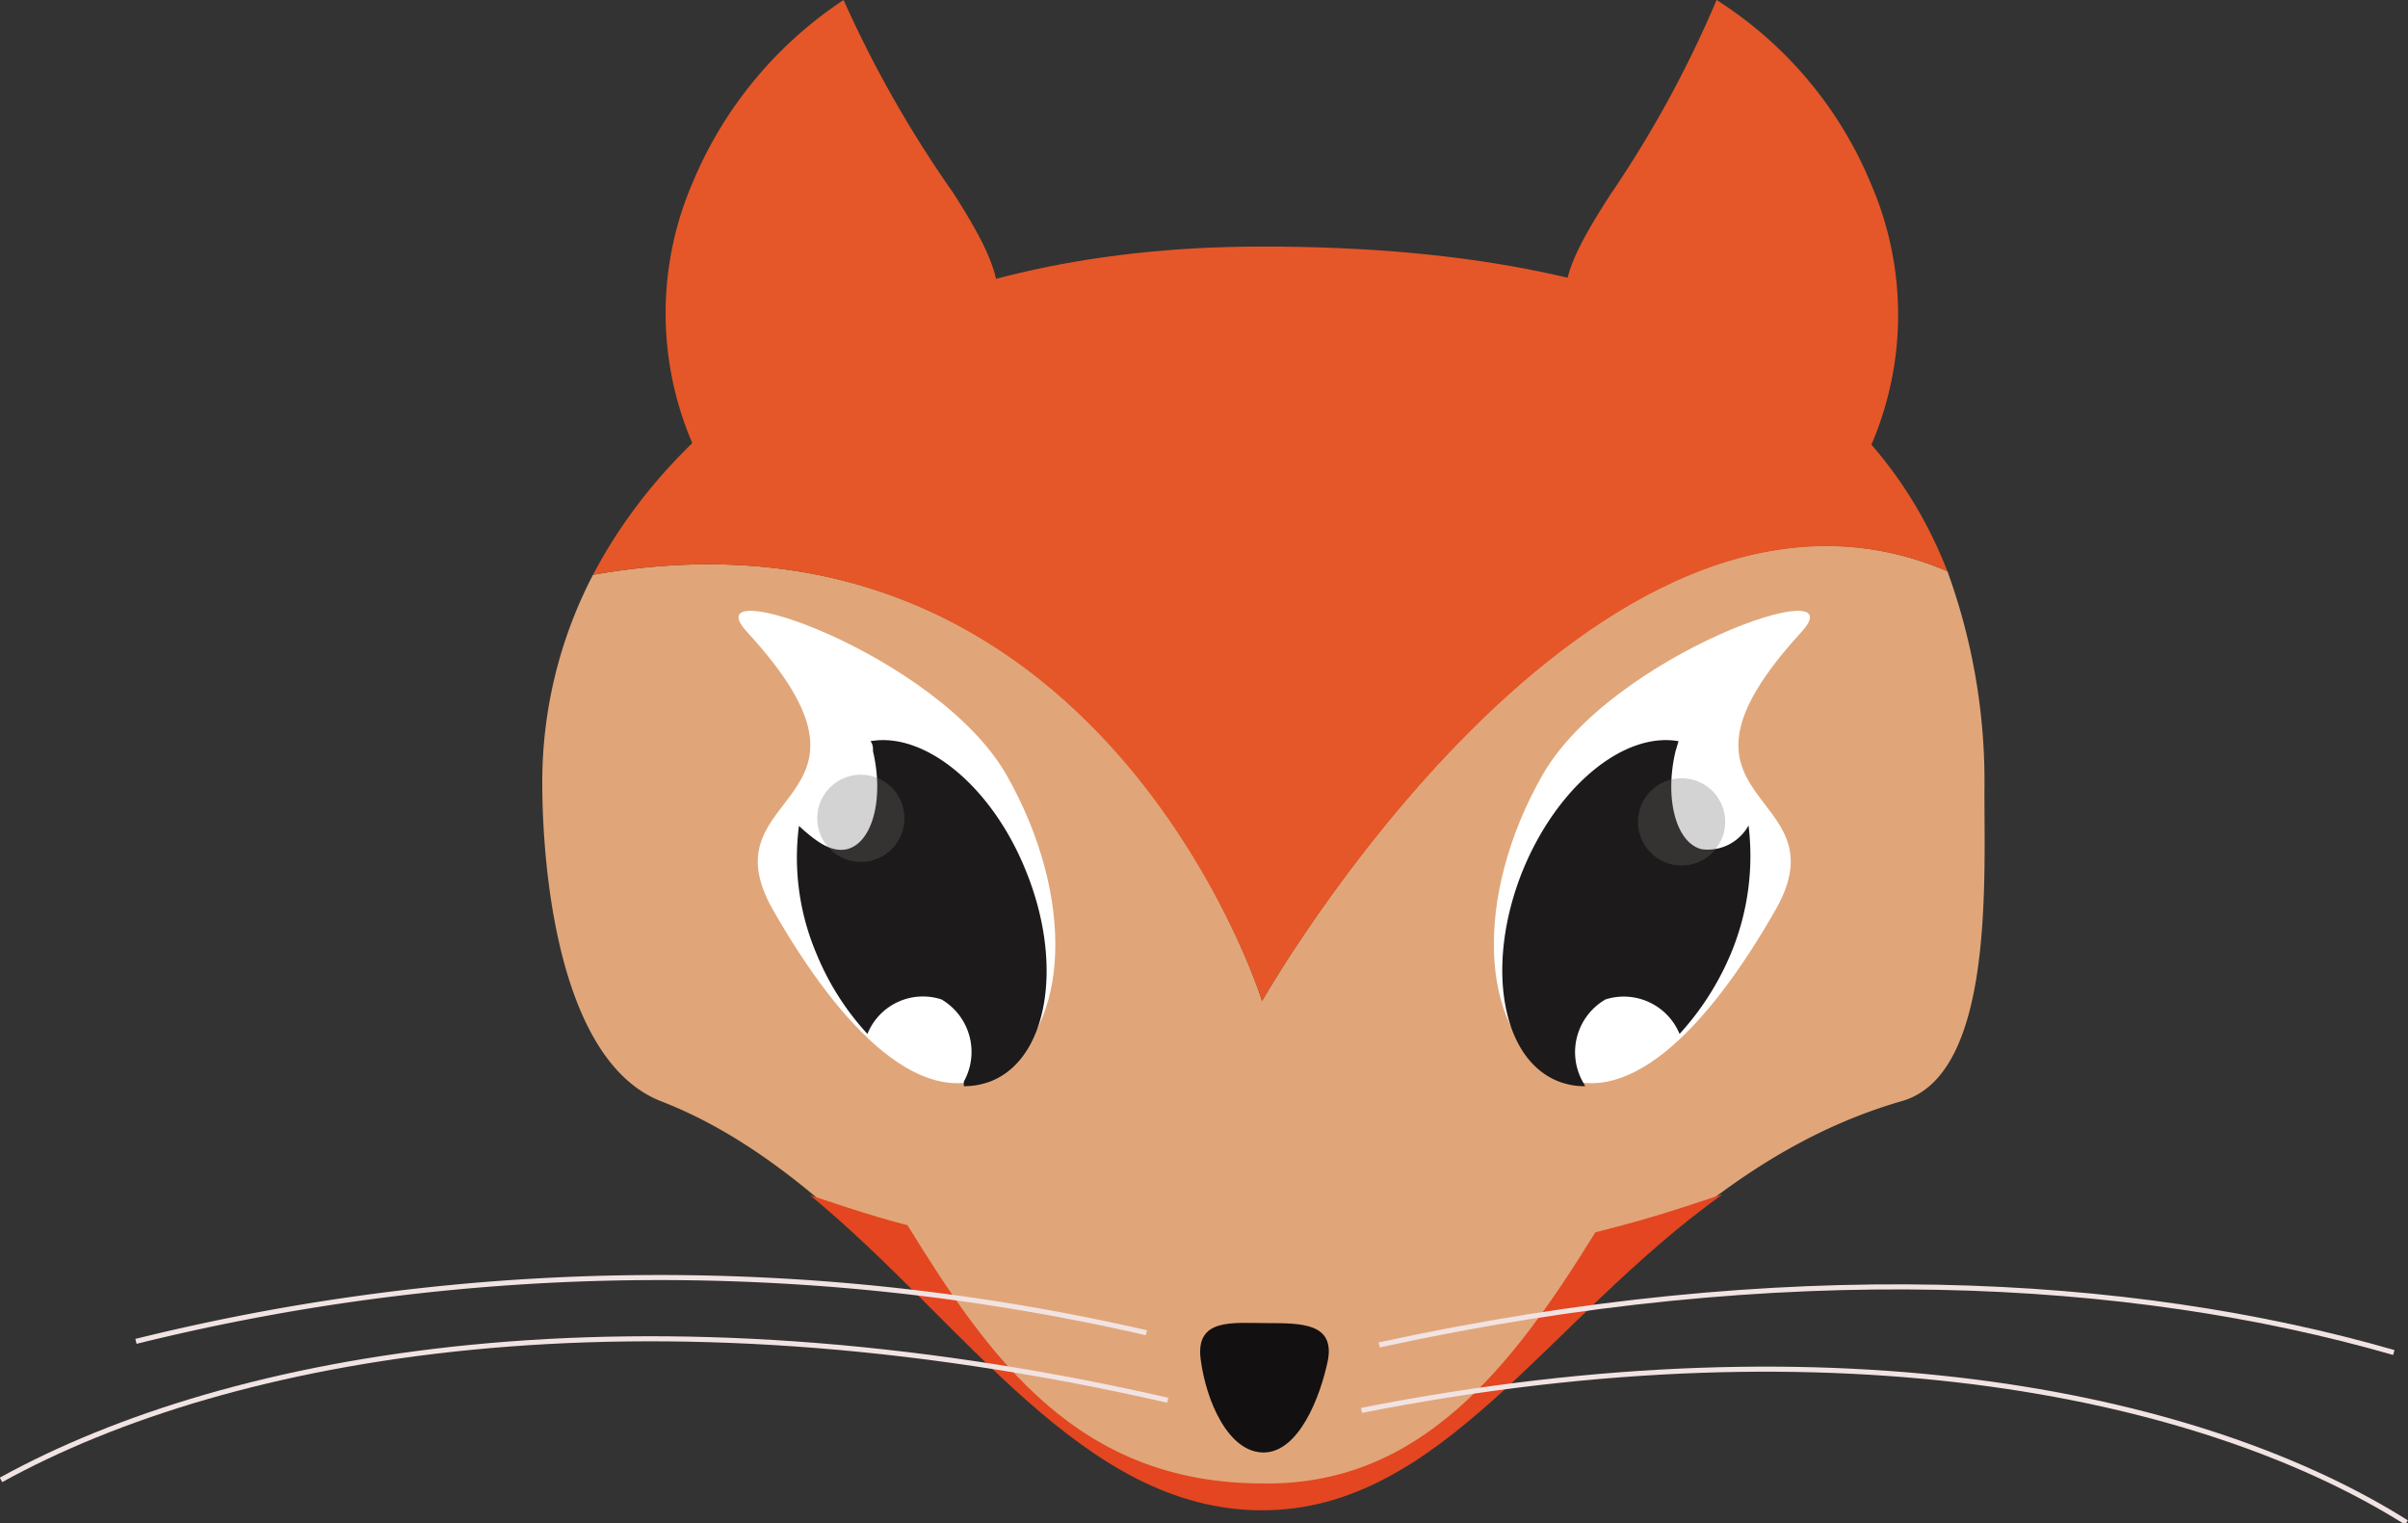 <svg id="Capa_1" data-name="Capa 1" xmlns="http://www.w3.org/2000/svg" viewBox="0 0 47.47 30.02"><rect x="0" y="0" width="47.47" height="30.02" fill="#333333" stroke="none"/><defs><style>.cls-1{fill:#e0a679;}.cls-2{fill:#e55728;}.cls-3{fill:#fff;}.cls-4{fill:#e34620;}.cls-5{fill:#1c1a1a;}.cls-6{fill:none;stroke:#f2e3e3;stroke-miterlimit:10;stroke-width:0.1px;}.cls-7{fill:#6e6b6b;fill-opacity:0.3;}.cls-8{fill:#131011;}</style></defs><title>codea_color_v_01</title><path class="cls-1" d="M39.27,17.46h0c-7-3-13.51,8.47-13.51,8.47s-3.15-10.17-13.19-8.4h0a8.84,8.84,0,0,0-1,4.09c0,1.75.33,5.51,2.35,6.29,4.76,1.85,7.28,8,11.85,8s6.82-6.32,12.58-8C40.17,27.42,40,23.67,40,21.8A12.11,12.11,0,0,0,39.27,17.46Z" transform="translate(-0.88 -6.2)"/><path class="cls-2" d="M39.27,17.46c-1.36-3.49-4.94-6.41-13.52-6.4-7.06,0-11.36,3-13.18,6.47h0c10-1.77,13.19,8.4,13.19,8.4s6.53-11.45,13.51-8.47Z" transform="translate(-0.88 -6.2)"/><path class="cls-3" d="M35.89,24.12c-1.36,2.39-3,4.05-4.42,3.21s-1.55-3.44-.19-5.84,6.25-4.07,5.11-2.83C33.24,22.1,37.25,21.72,35.89,24.12Z" transform="translate(-0.88 -6.2)"/><path class="cls-4" d="M34.05,30c-.58.19-1.16.35-1.72.49-1.66,2.69-3.47,5-6.56,4.95-3.63,0-5.37-2.44-7-5.09-.39-.1-.79-.22-1.19-.35l-.73-.24c3.07,2.53,5.37,6.21,8.91,6.21s5.61-3.75,9.08-6.23Z" transform="translate(-0.88 -6.2)"/><path class="cls-5" d="M34.43,22.94c-.51-.12-.74-1-.52-1.93l.06-.2c-1.08-.19-2.4.89-3.08,2.57-.73,1.83-.42,3.68.7,4.13a1.4,1.4,0,0,0,.54.1l-.05-.09a1.2,1.2,0,0,1,.45-1.62,1.19,1.19,0,0,1,1.46.68A5.49,5.49,0,0,0,35,25a5,5,0,0,0,.35-2.53A.92.92,0,0,1,34.43,22.94Z" transform="translate(-0.88 -6.2)"/><path class="cls-3" d="M16.11,24.12c1.36,2.39,3,4.05,4.43,3.21s1.55-3.44.19-5.84-6.26-4.07-5.12-2.83C18.77,22.1,14.75,21.72,16.11,24.12Z" transform="translate(-0.88 -6.2)"/><path class="cls-5" d="M17.57,22.94c.51-.12.74-1,.52-1.93,0-.07,0-.14-.05-.2,1.07-.19,2.4.89,3.07,2.57.74,1.83.43,3.68-.69,4.13a1.47,1.47,0,0,1-.54.1l0-.09a1.2,1.2,0,0,0-.44-1.62,1.18,1.18,0,0,0-1.46.68,5.28,5.28,0,0,1-1-1.57,4.85,4.85,0,0,1-.35-2.53C17,22.82,17.28,23,17.57,22.94Z" transform="translate(-0.88 -6.2)"/><path class="cls-2" d="M17.51,6.2A22.8,22.8,0,0,0,19.67,10c.64,1,1,1.72.86,2.33l-3,1.31-3,1.3a6.49,6.49,0,0,1,0-5.13A8,8,0,0,1,17.51,6.2Z" transform="translate(-0.88 -6.2)"/><path class="cls-2" d="M34.72,6.2a7.84,7.84,0,0,1,3.05,3.64,6.49,6.49,0,0,1,0,5.13l-3-1.3-3-1.31c-.17-.61.22-1.34.86-2.33A22.12,22.12,0,0,0,34.72,6.2Z" transform="translate(-0.88 -6.2)"/><path class="cls-6" d="M28.07,32.71c7.93-1.73,14.8-1.35,20,.15" transform="translate(-0.88 -6.2)"/><path class="cls-6" d="M27.72,34c9.5-1.87,16.7-.25,20.6,2.21" transform="translate(-0.88 -6.2)"/><path class="cls-6" d="M3.56,32.64a42.92,42.92,0,0,1,19.92-.17" transform="translate(-0.88 -6.2)"/><path class="cls-6" d="M.9,35.37c4.53-2.5,12.58-3.95,23-1.57" transform="translate(-0.88 -6.2)"/><circle class="cls-7" cx="33.15" cy="16.2" r="0.86"/><circle class="cls-7" cx="16.97" cy="16.13" r="0.86"/><path class="cls-8" d="M27.06,33c-.15.74-.58,1.83-1.27,1.83s-1.13-1-1.24-1.83.63-.72,1.32-.72S27.18,32.29,27.06,33Z" transform="translate(-0.88 -6.2)"/></svg>